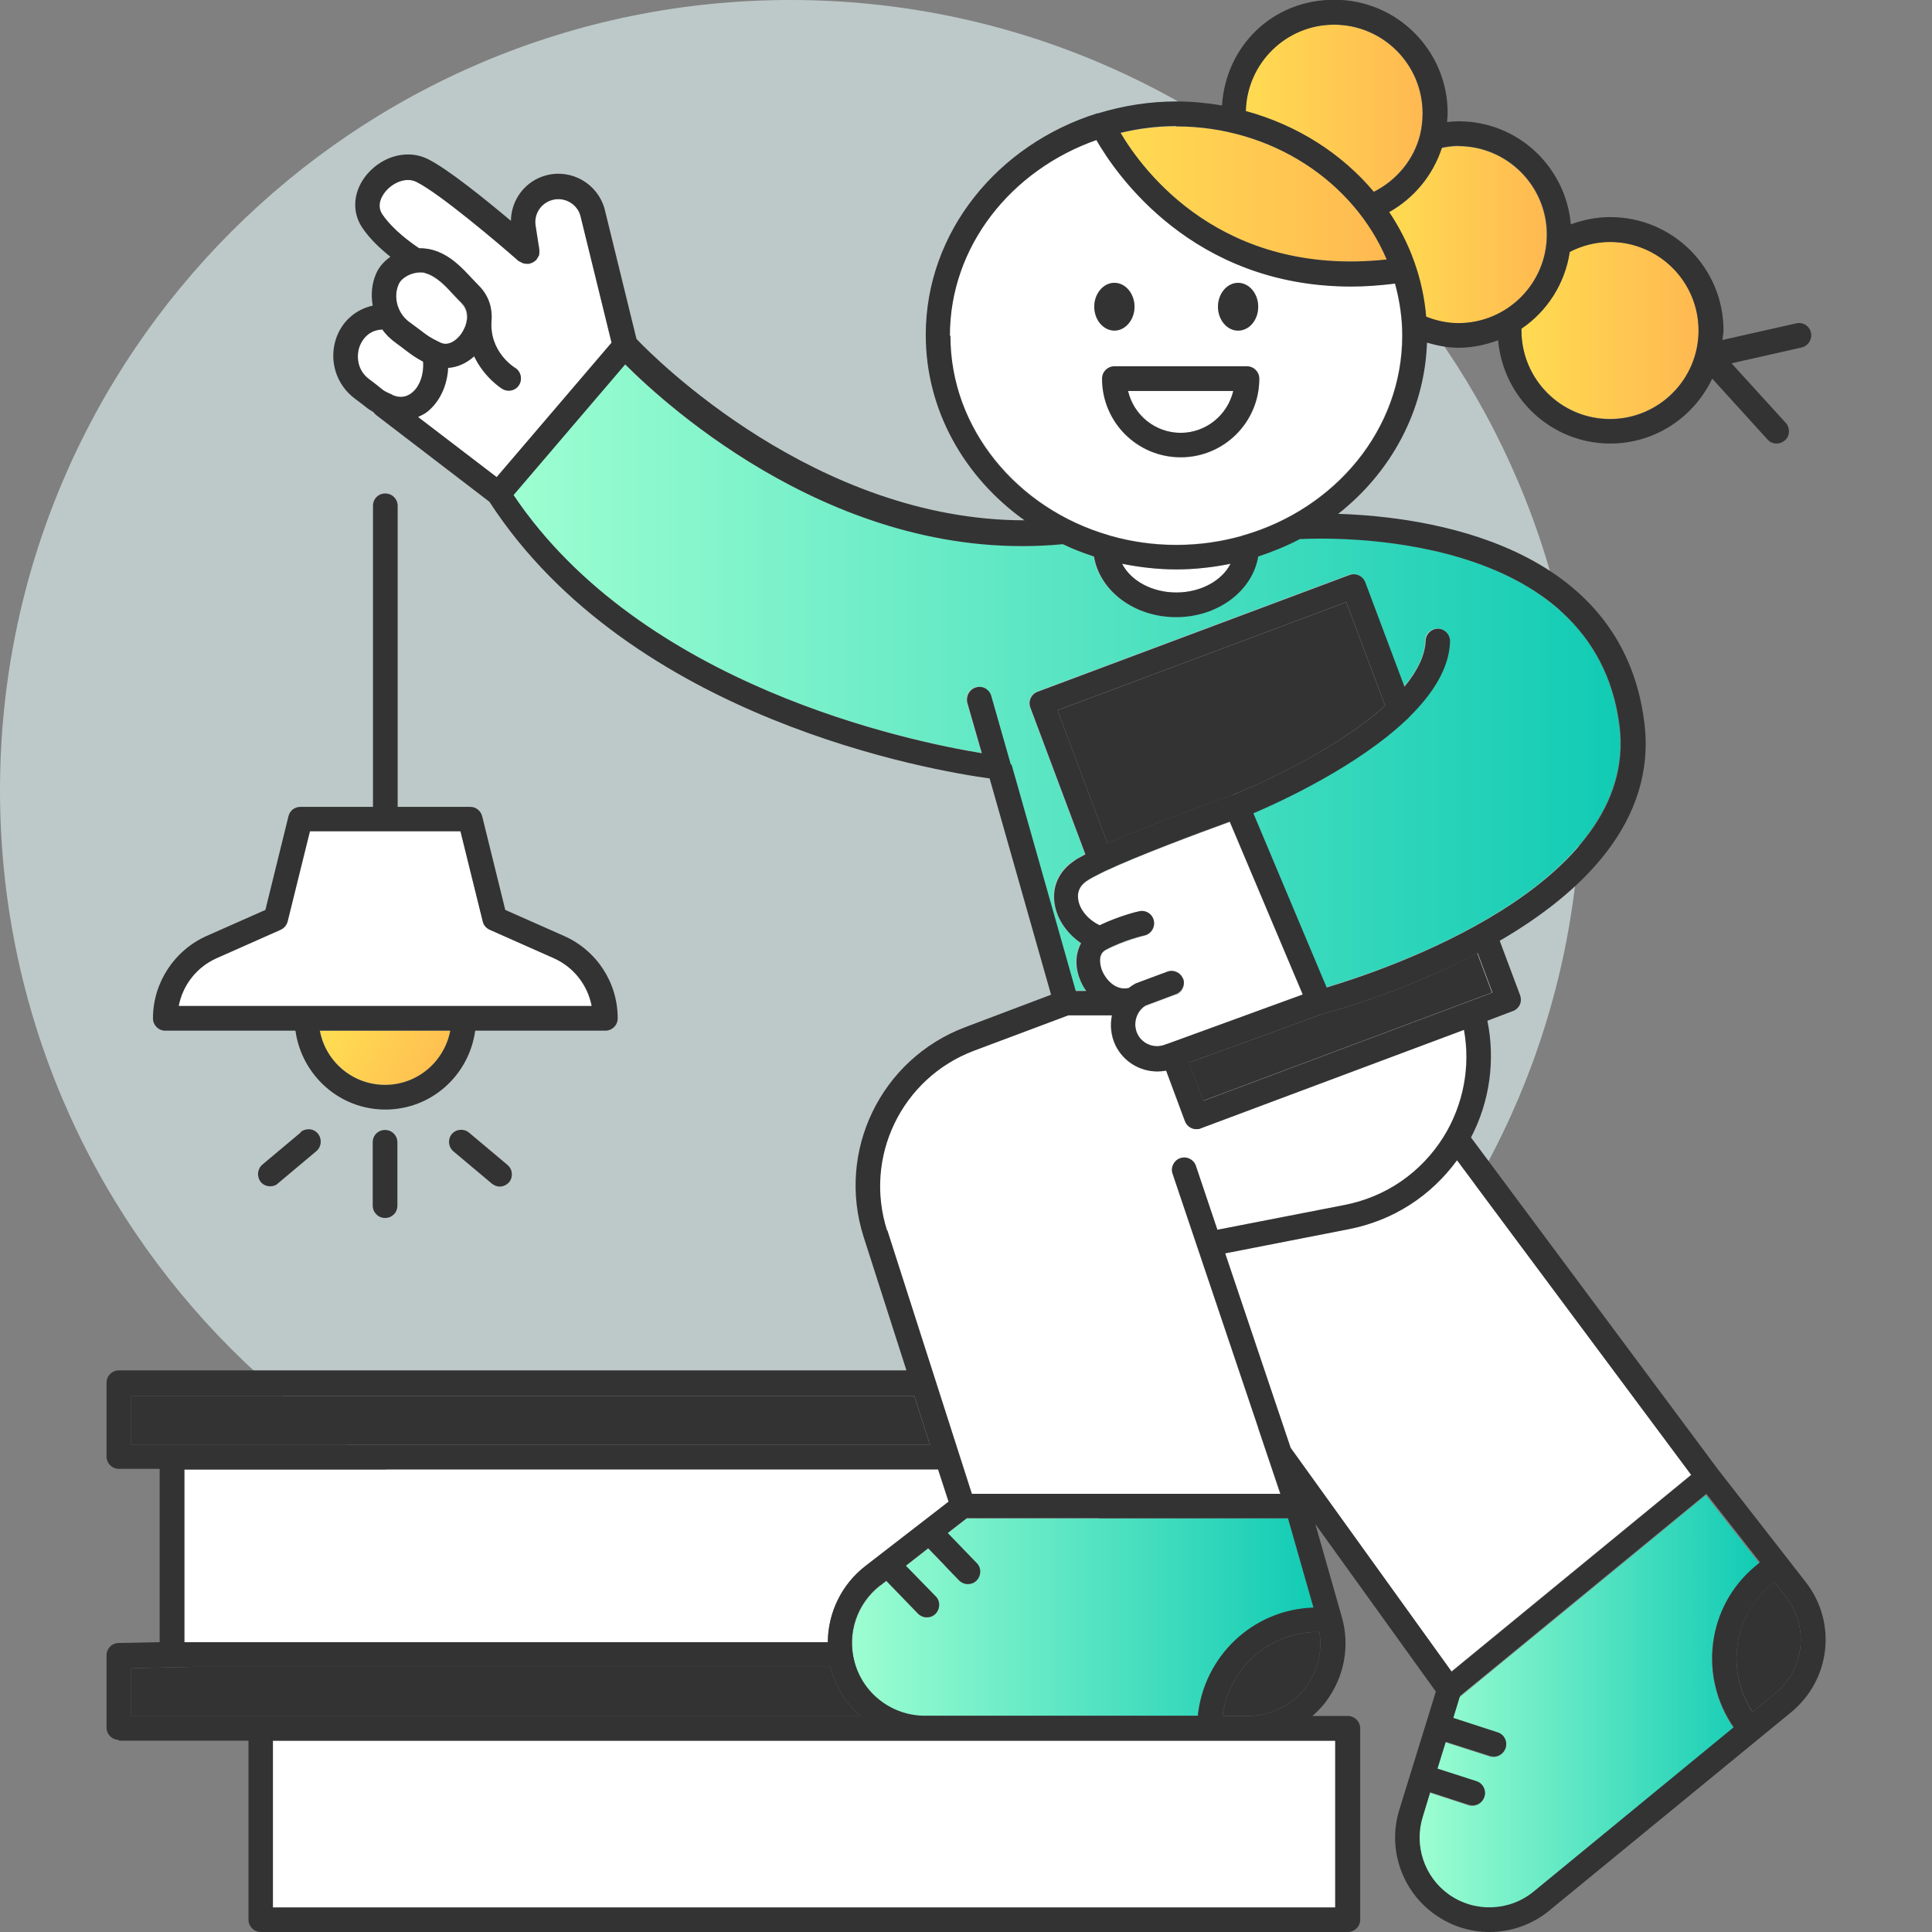 <svg width="88" height="88" viewBox="0 0 88 88" fill="none" xmlns="http://www.w3.org/2000/svg">
<rect x="0" y="0" width="88" height="88" fill="#808080" stroke="none"/>
<g clip-path="url(#clip0_18_551)">
<path d="M36 72C55.882 72 72 55.882 72 36C72 16.118 55.882 0 36 0C16.118 0 0 16.118 0 36C0 55.882 16.118 72 36 72Z" fill="#E6FAF9" fill-opacity="0.6"/>
<path d="M62.566 8.739C63.617 8.213 64.399 7.26 64.68 6.123C64.753 5.806 64.79 5.488 64.79 5.158C64.79 2.933 62.981 1.124 60.757 1.124C58.532 1.124 56.785 2.884 56.736 5.06C59.07 5.696 61.099 6.991 62.566 8.739Z" fill="url(#paint0_linear_18_551)"/>
<path d="M55.684 78.161H56.833C57.884 78.161 58.85 77.684 59.486 76.841C60.036 76.12 60.231 75.216 60.097 74.336H60.011C57.787 74.336 55.966 76.01 55.684 78.161Z" fill="#333333"/>
<path d="M42.717 66.941H8.397V74.812H8.776H37.706C37.706 73.468 38.329 72.184 39.429 71.341L43.206 68.42L42.729 66.953L42.717 66.941Z" fill="white"/>
<path d="M66.183 78.271L68.212 78.931C68.506 79.029 68.664 79.347 68.567 79.64C68.493 79.872 68.273 80.031 68.029 80.031C67.968 80.031 67.919 80.031 67.858 80.007L65.841 79.359L65.462 80.581L67.247 81.156C67.54 81.253 67.699 81.571 67.601 81.865C67.528 82.097 67.308 82.256 67.063 82.256C67.002 82.256 66.953 82.256 66.892 82.231L65.132 81.657L64.79 82.781C64.387 84.089 64.863 85.495 65.963 86.301C67.137 87.144 68.726 87.096 69.85 86.179L78.956 78.699C77.367 76.389 77.733 73.199 79.933 71.366L80.129 71.207L77.697 68.102L66.477 77.306L66.171 78.308L66.183 78.271Z" fill="url(#paint1_linear_18_551)"/>
<path d="M79.823 77.978L80.85 77.135C82.195 76.034 82.415 74.091 81.339 72.722L80.826 72.062L80.654 72.197C78.931 73.639 78.613 76.132 79.823 77.966V77.978Z" fill="#333333"/>
<path d="M42.13 78.161H54.56C54.841 75.448 57.066 73.321 59.828 73.236L58.667 69.166H44.037L43.169 69.838L44.489 71.207C44.709 71.427 44.697 71.781 44.477 72.001C44.367 72.111 44.232 72.16 44.086 72.16C43.939 72.16 43.792 72.099 43.682 71.989L42.277 70.534L41.262 71.329L42.619 72.722C42.839 72.942 42.827 73.297 42.607 73.517C42.497 73.627 42.362 73.676 42.216 73.676C42.069 73.676 41.922 73.615 41.812 73.504L40.37 72.013L40.101 72.221C39.038 73.04 38.586 74.409 38.916 75.692C39.294 77.147 40.627 78.173 42.13 78.173V78.161Z" fill="url(#paint2_linear_18_551)"/>
<path d="M47.043 79.286H42.13H12.43V86.876H60.818V79.286H56.833H47.043Z" fill="white"/>
<path d="M63.262 9.668C64.203 11.073 64.802 12.687 64.949 14.434C65.413 14.618 65.902 14.728 66.416 14.728C68.64 14.728 70.449 12.919 70.449 10.694C70.449 8.47 68.64 6.661 66.416 6.661C66.159 6.661 65.902 6.698 65.658 6.747C65.254 7.993 64.399 9.044 63.25 9.68L63.262 9.668Z" fill="url(#paint3_linear_18_551)"/>
<path d="M61.417 55.978L55.794 57.078L58.777 65.939L66.11 76.132L77.025 67.173L66.342 52.825C65.157 54.462 63.421 55.575 61.404 55.966L61.417 55.978Z" fill="white"/>
<path d="M25.227 43.646L22.306 42.35C22.147 42.277 22.037 42.142 21.988 41.971L20.973 37.864H14.117L13.102 41.971C13.066 42.142 12.943 42.277 12.784 42.35L9.863 43.646C8.959 44.049 8.323 44.868 8.14 45.821H26.95C26.767 44.868 26.131 44.049 25.227 43.646Z" fill="white"/>
<path d="M56.149 36.202C57.75 35.579 61.026 34.002 63.091 32.145L61.319 27.427L48.168 32.352L50.441 38.427C52.519 37.51 55.66 36.386 56.149 36.215V36.202Z" fill="#333333"/>
<path d="M53.558 45.308L52.189 45.821C52.091 45.87 52.018 45.943 51.944 46.029C51.932 46.053 51.92 46.066 51.896 46.09C51.7 46.371 51.639 46.762 51.81 47.117C52.042 47.593 52.617 47.813 53.093 47.593L53.24 47.544L59.339 45.32L56.014 37.449C54.499 37.999 51.773 39.013 50.307 39.71C49.94 39.881 49.647 40.04 49.476 40.162C49.182 40.37 49.06 40.639 49.109 40.981C49.17 41.458 49.573 41.91 50.087 42.167C50.979 41.739 51.847 41.531 51.883 41.531C52.189 41.458 52.482 41.653 52.556 41.959C52.629 42.264 52.433 42.558 52.128 42.631C52.128 42.631 51.187 42.851 50.356 43.291C49.952 43.511 50.148 44.086 50.184 44.196C50.343 44.611 50.796 45.161 51.407 45.027C51.505 44.953 51.614 44.88 51.724 44.819L53.167 44.281C53.448 44.171 53.778 44.318 53.888 44.611C53.998 44.904 53.851 45.222 53.558 45.332V45.308Z" fill="white"/>
<path d="M60.256 46.176L54.157 48.4L54.804 50.136L67.956 45.21L67.283 43.413C63.922 45.186 60.647 46.078 60.243 46.176H60.256Z" fill="#333333"/>
<path d="M69.3 14.96C69.3 14.96 69.3 15.021 69.3 15.046C69.3 17.27 71.109 19.079 73.333 19.079C75.558 19.079 77.367 17.27 77.367 15.046C77.367 12.821 75.558 11.012 73.333 11.012C72.698 11.012 72.062 11.171 71.5 11.464C71.28 12.919 70.473 14.165 69.3 14.96Z" fill="url(#paint4_linear_18_551)"/>
<path d="M17.539 49.414C19.018 49.414 20.252 48.351 20.509 46.946H14.569C14.838 48.351 16.06 49.414 17.539 49.414Z" fill="url(#paint5_linear_18_551)"/>
<path d="M63.164 11.819C61.661 8.274 57.933 5.757 53.57 5.757C52.69 5.757 51.847 5.867 51.04 6.062C52.067 7.798 55.636 12.626 63.164 11.831V11.819Z" fill="url(#paint6_linear_18_551)"/>
<path d="M58.312 68.041L53.399 53.46C53.301 53.167 53.46 52.849 53.753 52.751C54.047 52.653 54.364 52.812 54.462 53.106L55.44 56.014L61.209 54.89C63.116 54.523 64.729 53.411 65.756 51.761C66.66 50.307 66.978 48.571 66.672 46.909L54.682 51.395C54.621 51.419 54.548 51.431 54.487 51.431C54.401 51.431 54.328 51.419 54.255 51.382C54.12 51.321 54.01 51.211 53.961 51.065L53.106 48.767C52.971 48.791 52.837 48.803 52.702 48.803C51.92 48.803 51.162 48.363 50.796 47.606C50.588 47.166 50.539 46.689 50.637 46.249H48.645L44.342 47.862C41.054 49.097 39.319 52.702 40.395 56.051L44.245 68.053H58.3L58.312 68.041Z" fill="white"/>
<path d="M18.504 15.975C18.382 15.877 18.236 15.767 18.016 15.608C17.783 15.437 17.576 15.241 17.417 15.009C16.683 15.033 16.427 15.632 16.366 15.816C16.231 16.243 16.268 16.879 16.83 17.282C17.087 17.466 17.233 17.588 17.331 17.673C17.49 17.796 17.502 17.82 17.869 17.979C18.199 18.126 18.492 18.089 18.761 17.881C19.128 17.588 19.311 17.026 19.274 16.463C18.932 16.28 18.761 16.158 18.504 15.962V15.975Z" fill="white"/>
<path d="M26.437 9.827C26.29 9.289 25.716 8.959 25.166 9.106C24.64 9.24 24.31 9.741 24.396 10.279L24.567 11.379C24.567 11.379 24.567 11.391 24.567 11.403C24.567 11.44 24.567 11.477 24.567 11.526C24.567 11.562 24.567 11.599 24.555 11.623C24.555 11.66 24.53 11.684 24.506 11.709C24.493 11.746 24.469 11.782 24.445 11.807C24.445 11.807 24.445 11.819 24.432 11.831C24.408 11.856 24.383 11.868 24.371 11.88C24.347 11.905 24.322 11.929 24.286 11.941C24.249 11.966 24.212 11.978 24.163 11.99C24.139 11.99 24.127 12.014 24.102 12.014C24.102 12.014 24.09 12.014 24.078 12.014C24.041 12.014 23.992 12.014 23.956 12.014C23.919 12.014 23.882 12.014 23.858 12.002C23.833 12.002 23.809 11.978 23.772 11.966C23.736 11.941 23.699 11.929 23.662 11.905C23.662 11.905 23.65 11.905 23.638 11.905C22.697 11.073 20.008 8.8 18.969 8.287C18.492 8.054 17.918 8.311 17.588 8.69C17.466 8.824 17.111 9.301 17.417 9.766C17.906 10.487 18.773 11.098 19.091 11.306C19.287 11.306 19.494 11.318 19.69 11.379C20.497 11.611 21.035 12.186 21.511 12.699C21.621 12.809 21.719 12.931 21.829 13.029C22.281 13.493 22.428 14.056 22.391 14.593C22.269 16.011 23.418 16.732 23.467 16.757C23.723 16.916 23.809 17.258 23.65 17.527C23.54 17.698 23.357 17.796 23.173 17.796C23.076 17.796 22.978 17.771 22.892 17.722C22.843 17.698 22.049 17.197 21.597 16.231C21.242 16.549 20.839 16.732 20.411 16.757C20.375 17.551 20.032 18.297 19.47 18.749C19.336 18.859 19.189 18.92 19.042 18.993L22.623 21.731L27.855 15.608L26.437 9.827Z" fill="white"/>
<path d="M51.101 25.679C51.492 26.449 52.458 26.987 53.57 26.987C54.682 26.987 55.648 26.449 56.039 25.679C55.245 25.85 54.413 25.936 53.57 25.936C52.727 25.936 51.896 25.838 51.101 25.679Z" fill="white"/>
<path d="M21.022 13.823C20.912 13.713 20.79 13.591 20.68 13.469C20.265 13.017 19.873 12.601 19.372 12.454C19.299 12.43 19.213 12.418 19.128 12.418C18.724 12.418 18.285 12.638 18.15 12.956C17.881 13.555 18.113 14.312 18.651 14.691C18.896 14.862 19.055 14.985 19.177 15.082C19.433 15.278 19.556 15.376 20.032 15.608C20.411 15.791 20.79 15.51 20.998 15.217C21.108 15.058 21.218 14.826 21.255 14.569C21.255 14.557 21.255 14.544 21.255 14.52C21.267 14.288 21.218 14.043 21.01 13.836L21.022 13.823Z" fill="white"/>
<path d="M50.576 24.396C51.529 24.665 52.531 24.811 53.57 24.811C54.609 24.811 55.623 24.665 56.565 24.396C56.589 24.396 56.613 24.383 56.638 24.371C60.818 23.161 63.861 19.543 63.861 15.278C63.861 14.459 63.739 13.665 63.531 12.907C62.847 12.992 62.175 13.041 61.539 13.041C54.303 13.041 50.82 7.92 49.928 6.368C46.029 7.724 43.255 11.208 43.255 15.278C43.255 19.348 46.298 23.161 50.478 24.371C50.502 24.371 50.527 24.371 50.551 24.396H50.576ZM56.393 12.895C56.907 12.895 57.31 13.383 57.31 13.982C57.31 14.581 56.895 15.07 56.393 15.07C55.892 15.07 55.477 14.581 55.477 13.982C55.477 13.383 55.892 12.895 56.393 12.895ZM49.842 13.97C49.842 13.371 50.258 12.882 50.759 12.882C51.26 12.882 51.676 13.371 51.676 13.97C51.676 14.569 51.26 15.058 50.759 15.058C50.258 15.058 49.842 14.569 49.842 13.97ZM50.759 16.696H56.797C57.102 16.696 57.359 16.94 57.359 17.258C57.359 19.238 55.758 20.839 53.778 20.839C51.798 20.839 50.197 19.238 50.197 17.258C50.197 16.952 50.441 16.696 50.759 16.696Z" fill="white"/>
<path d="M53.778 19.715C54.939 19.715 55.917 18.908 56.173 17.808H51.382C51.639 18.896 52.617 19.715 53.778 19.715Z" fill="white"/>
<path d="M41.641 63.58H5.977V65.817H42.362L41.641 63.58Z" fill="#333333"/>
<path d="M39.197 78.161C38.549 77.599 38.06 76.841 37.828 75.973C37.828 75.961 37.828 75.937 37.828 75.924H8.776L5.977 75.986V78.173H39.197V78.161Z" fill="#333333"/>
<path d="M49.451 45.124C49.329 44.953 49.231 44.77 49.158 44.575C48.926 43.976 48.974 43.401 49.219 42.949C48.571 42.509 48.107 41.837 48.009 41.128C47.899 40.382 48.204 39.686 48.84 39.246C48.974 39.148 49.182 39.038 49.414 38.903L46.909 32.218C46.799 31.924 46.946 31.607 47.239 31.497L61.441 26.18C61.722 26.07 62.052 26.217 62.162 26.51L63.947 31.265C64.521 30.58 64.9 29.871 64.912 29.162C64.912 28.857 65.169 28.625 65.474 28.625H65.487C65.792 28.625 66.037 28.893 66.025 29.199C65.988 30.433 65.23 31.595 64.167 32.646C64.13 32.694 64.093 32.731 64.044 32.768C61.832 34.87 58.386 36.471 57.066 37.033L60.402 44.966C62.908 44.232 74.666 40.358 73.749 33.061C72.624 24.041 60.414 24.481 59.18 24.542C58.581 24.86 57.946 25.129 57.286 25.337C57.029 26.889 55.465 28.099 53.546 28.099C51.627 28.099 50.062 26.889 49.806 25.337C49.317 25.178 48.84 24.994 48.388 24.774C38.317 25.74 30.384 18.517 28.453 16.586L23.369 22.538C29.211 31.24 41.421 33.758 44.697 34.296L44.037 31.998C43.951 31.704 44.122 31.387 44.428 31.301C44.721 31.216 45.039 31.387 45.124 31.68L46.017 34.809L48.938 45.112H49.414L49.451 45.124Z" fill="url(#paint7_linear_18_551)"/>
<path d="M5.414 79.286H11.318V87.438C11.318 87.743 11.562 88 11.88 88H61.392C61.698 88 61.955 87.756 61.955 87.438V78.723C61.955 78.418 61.71 78.161 61.392 78.161H59.779C59.999 77.966 60.207 77.758 60.39 77.513C61.233 76.389 61.502 74.971 61.111 73.627L59.913 69.422L65.401 77.049L63.739 82.427C63.189 84.187 63.837 86.106 65.328 87.181C66.086 87.731 66.966 88 67.846 88C68.811 88 69.789 87.67 70.571 87.022L81.571 78.002C83.392 76.511 83.686 73.883 82.231 72.038L78.259 66.941L67.002 51.81C67.858 50.172 68.115 48.29 67.748 46.493L68.909 46.053C69.043 46.005 69.166 45.895 69.227 45.76C69.288 45.626 69.288 45.467 69.239 45.332L68.31 42.851C72.013 40.7 75.46 37.437 74.898 32.914C73.883 24.75 64.961 23.528 60.952 23.406C63.348 21.523 64.888 18.724 64.998 15.608C65.462 15.742 65.939 15.84 66.44 15.84C67.076 15.84 67.674 15.706 68.237 15.498C68.469 18.126 70.657 20.203 73.346 20.203C75.399 20.203 77.159 18.993 77.99 17.246L80.508 20.02C80.618 20.142 80.764 20.203 80.923 20.203C81.058 20.203 81.192 20.154 81.302 20.057C81.534 19.849 81.547 19.494 81.339 19.262L78.87 16.549L82.06 15.828C82.366 15.755 82.549 15.461 82.488 15.156C82.427 14.85 82.121 14.655 81.816 14.728L78.454 15.486C78.467 15.339 78.503 15.192 78.503 15.046C78.503 12.198 76.193 9.888 73.346 9.888C72.722 9.888 72.123 10.01 71.549 10.218C71.317 7.59 69.129 5.524 66.44 5.524C66.257 5.524 66.086 5.537 65.915 5.561C65.915 5.427 65.939 5.28 65.939 5.146C65.939 2.298 63.629 -0.012 60.781 -0.012C57.933 -0.012 55.831 2.127 55.66 4.803C54.988 4.693 54.303 4.62 53.594 4.62C52.348 4.62 51.15 4.816 50.026 5.158C50.026 5.158 50.001 5.158 49.989 5.158C45.455 6.576 42.167 10.56 42.167 15.253C42.167 18.7 43.939 21.756 46.664 23.699C37.18 23.699 29.822 16.317 28.991 15.437L27.537 9.509C27.219 8.372 26.046 7.688 24.897 7.981C23.931 8.226 23.283 9.093 23.271 10.059C22.122 9.093 20.375 7.676 19.47 7.236C18.59 6.808 17.478 7.077 16.744 7.908C16.097 8.653 15.999 9.607 16.488 10.352C16.842 10.89 17.356 11.354 17.783 11.697C17.502 11.892 17.27 12.149 17.136 12.454C16.928 12.919 16.891 13.432 16.977 13.921C16.207 14.092 15.571 14.63 15.302 15.437C14.972 16.451 15.327 17.539 16.17 18.162C16.402 18.333 16.524 18.431 16.622 18.505C16.769 18.627 16.867 18.688 17.013 18.773C17.05 18.822 17.075 18.859 17.123 18.896L22.293 22.856C28.747 32.804 42.558 35.114 45.076 35.457L47.874 45.308L43.963 46.787C40.113 48.241 38.084 52.446 39.343 56.357L41.287 62.419H5.414C5.109 62.419 4.852 62.663 4.852 62.981V66.342C4.852 66.648 5.097 66.904 5.414 66.904H7.272V74.8L5.402 74.837C5.097 74.837 4.852 75.093 4.852 75.399V78.687C4.852 78.992 5.097 79.249 5.414 79.249V79.286ZM60.818 79.286V86.888H12.43V79.286H60.818ZM40.101 72.209L40.37 72.001L41.812 73.492C41.922 73.602 42.069 73.663 42.216 73.663C42.362 73.663 42.497 73.615 42.607 73.504C42.827 73.284 42.839 72.93 42.619 72.71L41.262 71.317L42.277 70.522L43.682 71.977C43.792 72.087 43.939 72.148 44.086 72.148C44.232 72.148 44.367 72.099 44.477 71.989C44.697 71.769 44.709 71.415 44.489 71.195L43.169 69.826L44.037 69.153H58.667L59.828 73.223C57.066 73.309 54.841 75.436 54.56 78.149H42.13C40.627 78.149 39.294 77.135 38.916 75.668C38.573 74.372 39.038 73.016 40.101 72.197V72.209ZM37.693 74.8H8.397V66.929H42.729L43.206 68.396L39.429 71.317C38.329 72.16 37.718 73.456 37.706 74.788L37.693 74.8ZM60.011 74.336H60.097C60.231 75.216 60.036 76.108 59.486 76.841C58.85 77.684 57.885 78.161 56.833 78.161H55.684C55.966 76.01 57.787 74.336 60.011 74.336ZM80.826 72.062L81.339 72.722C82.415 74.091 82.195 76.034 80.85 77.135L79.823 77.978C78.613 76.144 78.931 73.651 80.654 72.209L80.826 72.075V72.062ZM80.141 71.182L79.946 71.341C77.746 73.174 77.367 76.365 78.968 78.674L69.862 86.154C68.75 87.071 67.149 87.12 65.976 86.277C64.876 85.482 64.399 84.064 64.802 82.757L65.144 81.632L66.904 82.207C66.904 82.207 67.014 82.231 67.076 82.231C67.308 82.231 67.528 82.085 67.613 81.84C67.711 81.547 67.552 81.229 67.259 81.131L65.475 80.557L65.853 79.335L67.87 79.982C67.87 79.982 67.98 80.007 68.041 80.007C68.273 80.007 68.493 79.86 68.579 79.616C68.677 79.322 68.518 79.004 68.225 78.907L66.196 78.247L66.501 77.245L77.721 68.041L80.153 71.146L80.141 71.182ZM77.037 67.186L66.122 76.144L58.789 65.951L55.807 57.09L61.429 55.99C63.446 55.599 65.169 54.487 66.367 52.849L77.049 67.198L77.037 67.186ZM54.817 50.136L54.169 48.4L60.268 46.176C60.659 46.078 63.947 45.186 67.308 43.413L67.98 45.21L54.829 50.136H54.817ZM53.888 44.587C53.778 44.293 53.448 44.147 53.167 44.257L51.724 44.794C51.614 44.856 51.505 44.929 51.407 45.002C50.796 45.137 50.343 44.587 50.184 44.171C50.148 44.061 49.952 43.487 50.356 43.267C51.187 42.815 52.128 42.607 52.128 42.607C52.433 42.533 52.617 42.24 52.556 41.934C52.495 41.629 52.189 41.433 51.883 41.507C51.847 41.507 50.979 41.715 50.087 42.142C49.573 41.898 49.17 41.433 49.109 40.957C49.06 40.627 49.182 40.346 49.476 40.138C49.647 40.016 49.94 39.869 50.307 39.686C51.786 38.989 54.499 37.974 56.014 37.425L59.339 45.296L53.24 47.52L53.093 47.569C52.605 47.777 52.042 47.569 51.81 47.092C51.639 46.738 51.7 46.347 51.896 46.066C51.908 46.053 51.92 46.029 51.944 46.005C52.018 45.919 52.091 45.846 52.189 45.797L53.558 45.283C53.851 45.173 53.998 44.856 53.888 44.562V44.587ZM48.168 32.352L61.319 27.427L63.091 32.145C61.026 34.002 57.75 35.567 56.149 36.202C55.66 36.373 52.519 37.498 50.441 38.414L48.168 32.34V32.352ZM73.333 11.024C75.558 11.024 77.367 12.833 77.367 15.058C77.367 17.282 75.558 19.091 73.333 19.091C71.109 19.091 69.3 17.282 69.3 15.058C69.3 15.021 69.3 14.997 69.3 14.972C70.461 14.19 71.28 12.931 71.5 11.477C72.062 11.183 72.698 11.024 73.333 11.024ZM66.428 6.649C68.652 6.649 70.461 8.458 70.461 10.682C70.461 12.907 68.652 14.716 66.428 14.716C65.915 14.716 65.426 14.606 64.961 14.422C64.814 12.687 64.216 11.061 63.275 9.656C64.411 9.02 65.279 7.969 65.682 6.722C65.927 6.673 66.183 6.637 66.44 6.637L66.428 6.649ZM60.769 1.124C62.993 1.124 64.802 2.933 64.802 5.158C64.802 5.488 64.766 5.806 64.692 6.123C64.411 7.272 63.617 8.213 62.578 8.739C61.111 6.991 59.082 5.696 56.748 5.06C56.797 2.884 58.581 1.124 60.769 1.124ZM53.57 5.757C57.933 5.757 61.661 8.274 63.164 11.819C55.636 12.626 52.067 7.786 51.04 6.05C51.847 5.854 52.702 5.744 53.57 5.744V5.757ZM43.267 15.29C43.267 11.22 46.053 7.749 49.94 6.38C50.832 7.932 54.316 13.053 61.551 13.053C62.187 13.053 62.847 13.005 63.543 12.919C63.751 13.677 63.873 14.471 63.873 15.29C63.873 19.556 60.83 23.173 56.65 24.383C56.626 24.383 56.601 24.383 56.577 24.408C55.623 24.677 54.621 24.823 53.582 24.823C52.543 24.823 51.529 24.677 50.588 24.408C50.563 24.408 50.539 24.396 50.514 24.383C46.334 23.173 43.291 19.556 43.291 15.29H43.267ZM56.051 25.679C55.66 26.449 54.694 26.987 53.582 26.987C52.47 26.987 51.505 26.449 51.113 25.679C51.908 25.838 52.739 25.936 53.582 25.936C54.426 25.936 55.257 25.838 56.051 25.679ZM17.869 17.979C17.502 17.82 17.478 17.796 17.331 17.673C17.233 17.588 17.087 17.478 16.83 17.282C16.268 16.879 16.231 16.231 16.366 15.816C16.427 15.632 16.683 15.033 17.417 15.009C17.576 15.241 17.783 15.437 18.016 15.608C18.236 15.767 18.382 15.877 18.505 15.975C18.761 16.17 18.932 16.292 19.274 16.476C19.311 17.038 19.128 17.6 18.761 17.893C18.505 18.101 18.199 18.138 17.869 17.991V17.979ZM21.267 14.557C21.242 14.813 21.12 15.046 21.01 15.204C20.802 15.498 20.411 15.791 20.044 15.596C19.556 15.363 19.446 15.266 19.189 15.07C19.055 14.972 18.896 14.85 18.663 14.679C18.113 14.3 17.893 13.53 18.162 12.943C18.297 12.638 18.749 12.406 19.14 12.406C19.226 12.406 19.311 12.406 19.384 12.442C19.886 12.589 20.277 13.005 20.692 13.457C20.802 13.579 20.924 13.701 21.035 13.811C21.242 14.019 21.291 14.263 21.279 14.496C21.279 14.508 21.279 14.532 21.279 14.544L21.267 14.557ZM19.042 18.993C19.189 18.92 19.336 18.859 19.47 18.749C20.032 18.297 20.375 17.551 20.411 16.757C20.827 16.732 21.242 16.549 21.597 16.231C22.061 17.197 22.843 17.698 22.892 17.722C22.978 17.771 23.076 17.796 23.173 17.796C23.369 17.796 23.552 17.698 23.65 17.527C23.809 17.258 23.723 16.916 23.467 16.757C23.418 16.732 22.269 16.011 22.391 14.593C22.428 14.056 22.281 13.493 21.829 13.029C21.719 12.919 21.621 12.809 21.511 12.699C21.035 12.186 20.497 11.599 19.69 11.379C19.494 11.33 19.299 11.306 19.091 11.306C18.773 11.098 17.906 10.487 17.417 9.766C17.099 9.301 17.466 8.824 17.588 8.69C17.918 8.311 18.505 8.054 18.969 8.287C20.008 8.8 22.697 11.073 23.638 11.905C23.638 11.905 23.65 11.905 23.662 11.905C23.699 11.929 23.736 11.953 23.772 11.966C23.797 11.978 23.821 11.99 23.858 12.002C23.895 12.002 23.919 12.002 23.956 12.014C23.992 12.014 24.041 12.014 24.078 12.014C24.078 12.014 24.09 12.014 24.102 12.014C24.127 12.014 24.151 12.002 24.163 11.99C24.2 11.99 24.249 11.966 24.286 11.941C24.322 11.929 24.347 11.905 24.371 11.88C24.396 11.868 24.42 11.856 24.432 11.831C24.432 11.831 24.432 11.819 24.445 11.807C24.469 11.782 24.481 11.746 24.506 11.709C24.518 11.672 24.542 11.648 24.555 11.623C24.555 11.587 24.555 11.562 24.567 11.526C24.567 11.489 24.567 11.452 24.567 11.403C24.567 11.403 24.567 11.391 24.567 11.379L24.396 10.279C24.31 9.741 24.652 9.24 25.166 9.106C25.716 8.959 26.29 9.289 26.437 9.827L27.855 15.608L22.623 21.731L19.042 18.993ZM46.041 34.821L45.149 31.692C45.063 31.399 44.758 31.216 44.452 31.313C44.159 31.399 43.988 31.704 44.061 32.01L44.721 34.308C41.433 33.77 29.236 31.252 23.393 22.55L28.478 16.598C30.409 18.529 38.329 25.752 48.412 24.787C48.864 25.007 49.341 25.19 49.83 25.349C50.087 26.901 51.651 28.111 53.57 28.111C55.489 28.111 57.053 26.901 57.31 25.349C57.97 25.129 58.606 24.872 59.205 24.555C60.439 24.493 72.649 24.053 73.773 33.073C74.678 40.37 62.932 44.232 60.427 44.978L57.09 37.046C58.41 36.483 61.857 34.882 64.069 32.78C64.118 32.743 64.154 32.707 64.191 32.658C65.254 31.607 66.012 30.446 66.049 29.211C66.049 28.906 65.817 28.649 65.511 28.637H65.499C65.193 28.637 64.949 28.881 64.937 29.174C64.912 29.871 64.546 30.58 63.971 31.277L62.187 26.522C62.077 26.229 61.747 26.082 61.466 26.192L47.263 31.509C46.97 31.619 46.823 31.937 46.933 32.23L49.439 38.916C49.207 39.038 48.999 39.148 48.864 39.258C48.229 39.71 47.923 40.395 48.033 41.14C48.131 41.849 48.596 42.521 49.243 42.961C48.999 43.413 48.95 43.988 49.182 44.587C49.256 44.782 49.353 44.966 49.476 45.137H48.999L46.078 34.833L46.041 34.821ZM40.407 56.051C39.331 52.702 41.067 49.109 44.355 47.862L48.657 46.249H50.649C50.563 46.689 50.6 47.166 50.808 47.606C51.175 48.363 51.932 48.803 52.715 48.803C52.849 48.803 52.983 48.791 53.118 48.767L53.973 51.065C54.022 51.199 54.132 51.321 54.267 51.382C54.34 51.419 54.413 51.431 54.499 51.431C54.56 51.431 54.633 51.431 54.694 51.395L66.684 46.909C66.99 48.571 66.66 50.307 65.768 51.761C64.741 53.411 63.128 54.523 61.221 54.89L55.452 56.014L54.474 53.106C54.377 52.812 54.059 52.653 53.766 52.751C53.472 52.849 53.313 53.167 53.411 53.46L58.325 68.041H44.269L40.419 56.039L40.407 56.051ZM5.977 65.817V63.58H41.641L42.362 65.817H5.977ZM5.977 75.986L8.776 75.924H37.828C37.828 75.924 37.828 75.961 37.828 75.973C38.06 76.853 38.549 77.599 39.197 78.161H5.977V75.973V75.986Z" fill="#333333"/>
<path d="M7.529 46.946H13.457C13.738 48.962 15.449 50.539 17.551 50.539C19.653 50.539 21.364 48.974 21.646 46.946H27.573C27.879 46.946 28.136 46.701 28.136 46.383C28.136 44.758 27.182 43.291 25.691 42.631L23.015 41.446L21.963 37.18C21.902 36.936 21.682 36.752 21.426 36.752H18.113V23.039C18.113 22.733 17.869 22.477 17.551 22.477C17.233 22.477 16.989 22.721 16.989 23.039V36.752H13.677C13.42 36.752 13.2 36.923 13.139 37.18L12.088 41.446L9.411 42.631C7.932 43.291 6.967 44.77 6.967 46.383C6.967 46.689 7.211 46.946 7.529 46.946ZM17.539 49.414C16.06 49.414 14.826 48.351 14.569 46.946H20.509C20.24 48.351 19.018 49.414 17.539 49.414ZM9.863 43.646L12.784 42.35C12.943 42.277 13.053 42.142 13.102 41.971L14.117 37.864H20.973L21.988 41.971C22.024 42.142 22.147 42.277 22.306 42.35L25.227 43.646C26.131 44.049 26.767 44.868 26.95 45.821H8.14C8.323 44.868 8.959 44.049 9.863 43.646Z" fill="#333333"/>
<path d="M16.977 52.03V54.914C16.977 55.22 17.221 55.477 17.539 55.477C17.857 55.477 18.101 55.232 18.101 54.914V52.03C18.101 51.724 17.857 51.468 17.539 51.468C17.221 51.468 16.977 51.712 16.977 52.03Z" fill="#333333"/>
<path d="M13.701 51.578L11.953 53.044C11.721 53.24 11.684 53.594 11.88 53.839C11.99 53.973 12.149 54.034 12.308 54.034C12.43 54.034 12.565 53.998 12.662 53.9L14.41 52.433C14.642 52.238 14.679 51.883 14.483 51.639C14.288 51.394 13.933 51.37 13.689 51.566L13.701 51.578Z" fill="#333333"/>
<path d="M20.582 51.651C20.387 51.883 20.411 52.238 20.656 52.446L22.403 53.912C22.513 53.998 22.636 54.047 22.758 54.047C22.917 54.047 23.076 53.973 23.186 53.851C23.381 53.619 23.357 53.264 23.112 53.057L21.364 51.59C21.132 51.395 20.778 51.419 20.57 51.663L20.582 51.651Z" fill="#333333"/>
<path d="M51.676 13.97C51.676 13.371 51.26 12.882 50.759 12.882C50.258 12.882 49.842 13.371 49.842 13.97C49.842 14.569 50.258 15.058 50.759 15.058C51.26 15.058 51.676 14.569 51.676 13.97Z" fill="#333333"/>
<path d="M56.393 15.058C56.907 15.058 57.31 14.569 57.31 13.97C57.31 13.371 56.895 12.882 56.393 12.882C55.892 12.882 55.477 13.371 55.477 13.97C55.477 14.569 55.892 15.058 56.393 15.058Z" fill="#333333"/>
<path d="M53.778 20.827C55.758 20.827 57.359 19.226 57.359 17.246C57.359 16.94 57.114 16.683 56.797 16.683H50.759C50.453 16.683 50.197 16.928 50.197 17.246C50.197 19.226 51.798 20.827 53.778 20.827ZM56.173 17.808C55.917 18.896 54.939 19.715 53.778 19.715C52.617 19.715 51.639 18.908 51.382 17.808H56.173Z" fill="#333333"/>
</g>
<defs>
<linearGradient id="paint0_linear_18_551" x1="56.736" y1="4.926" x2="64.802" y2="4.926" gradientUnits="userSpaceOnUse">
<stop stop-color="#FFDB51"/>
<stop offset="1" stop-color="#FFB951"/>
</linearGradient>
<linearGradient id="paint1_linear_18_551" x1="64.656" y1="77.477" x2="80.141" y2="77.477" gradientUnits="userSpaceOnUse">
<stop stop-color="#9DFED1"/>
<stop offset="0.69" stop-color="#3DDBBD"/>
<stop offset="1" stop-color="#11CBB4"/>
</linearGradient>
<linearGradient id="paint2_linear_18_551" x1="38.806" y1="73.663" x2="59.828" y2="73.663" gradientUnits="userSpaceOnUse">
<stop stop-color="#9DFED1"/>
<stop offset="0.69" stop-color="#3DDBBD"/>
<stop offset="1" stop-color="#11CBB4"/>
</linearGradient>
<linearGradient id="paint3_linear_18_551" x1="63.262" y1="10.694" x2="70.461" y2="10.694" gradientUnits="userSpaceOnUse">
<stop stop-color="#FFDB51"/>
<stop offset="1" stop-color="#FFB951"/>
</linearGradient>
<linearGradient id="paint4_linear_18_551" x1="69.3" y1="15.058" x2="77.367" y2="15.058" gradientUnits="userSpaceOnUse">
<stop stop-color="#FFDB51"/>
<stop offset="1" stop-color="#FFB951"/>
</linearGradient>
<linearGradient id="paint5_linear_18_551" x1="15.596" y1="46.408" x2="20.729" y2="49.414" gradientUnits="userSpaceOnUse">
<stop stop-color="#FFDB51"/>
<stop offset="1" stop-color="#FFB951"/>
</linearGradient>
<linearGradient id="paint6_linear_18_551" x1="51.04" y1="8.837" x2="63.164" y2="8.837" gradientUnits="userSpaceOnUse">
<stop stop-color="#FFDB51"/>
<stop offset="1" stop-color="#FFB951"/>
</linearGradient>
<linearGradient id="paint7_linear_18_551" x1="23.393" y1="30.849" x2="73.822" y2="30.849" gradientUnits="userSpaceOnUse">
<stop stop-color="#9DFED1"/>
<stop offset="0.69" stop-color="#3DDBBD"/>
<stop offset="1" stop-color="#11CBB4"/>
</linearGradient>
<clipPath id="clip0_18_551">
<rect width="88" height="88" fill="white"/>
</clipPath>
</defs>
</svg>

